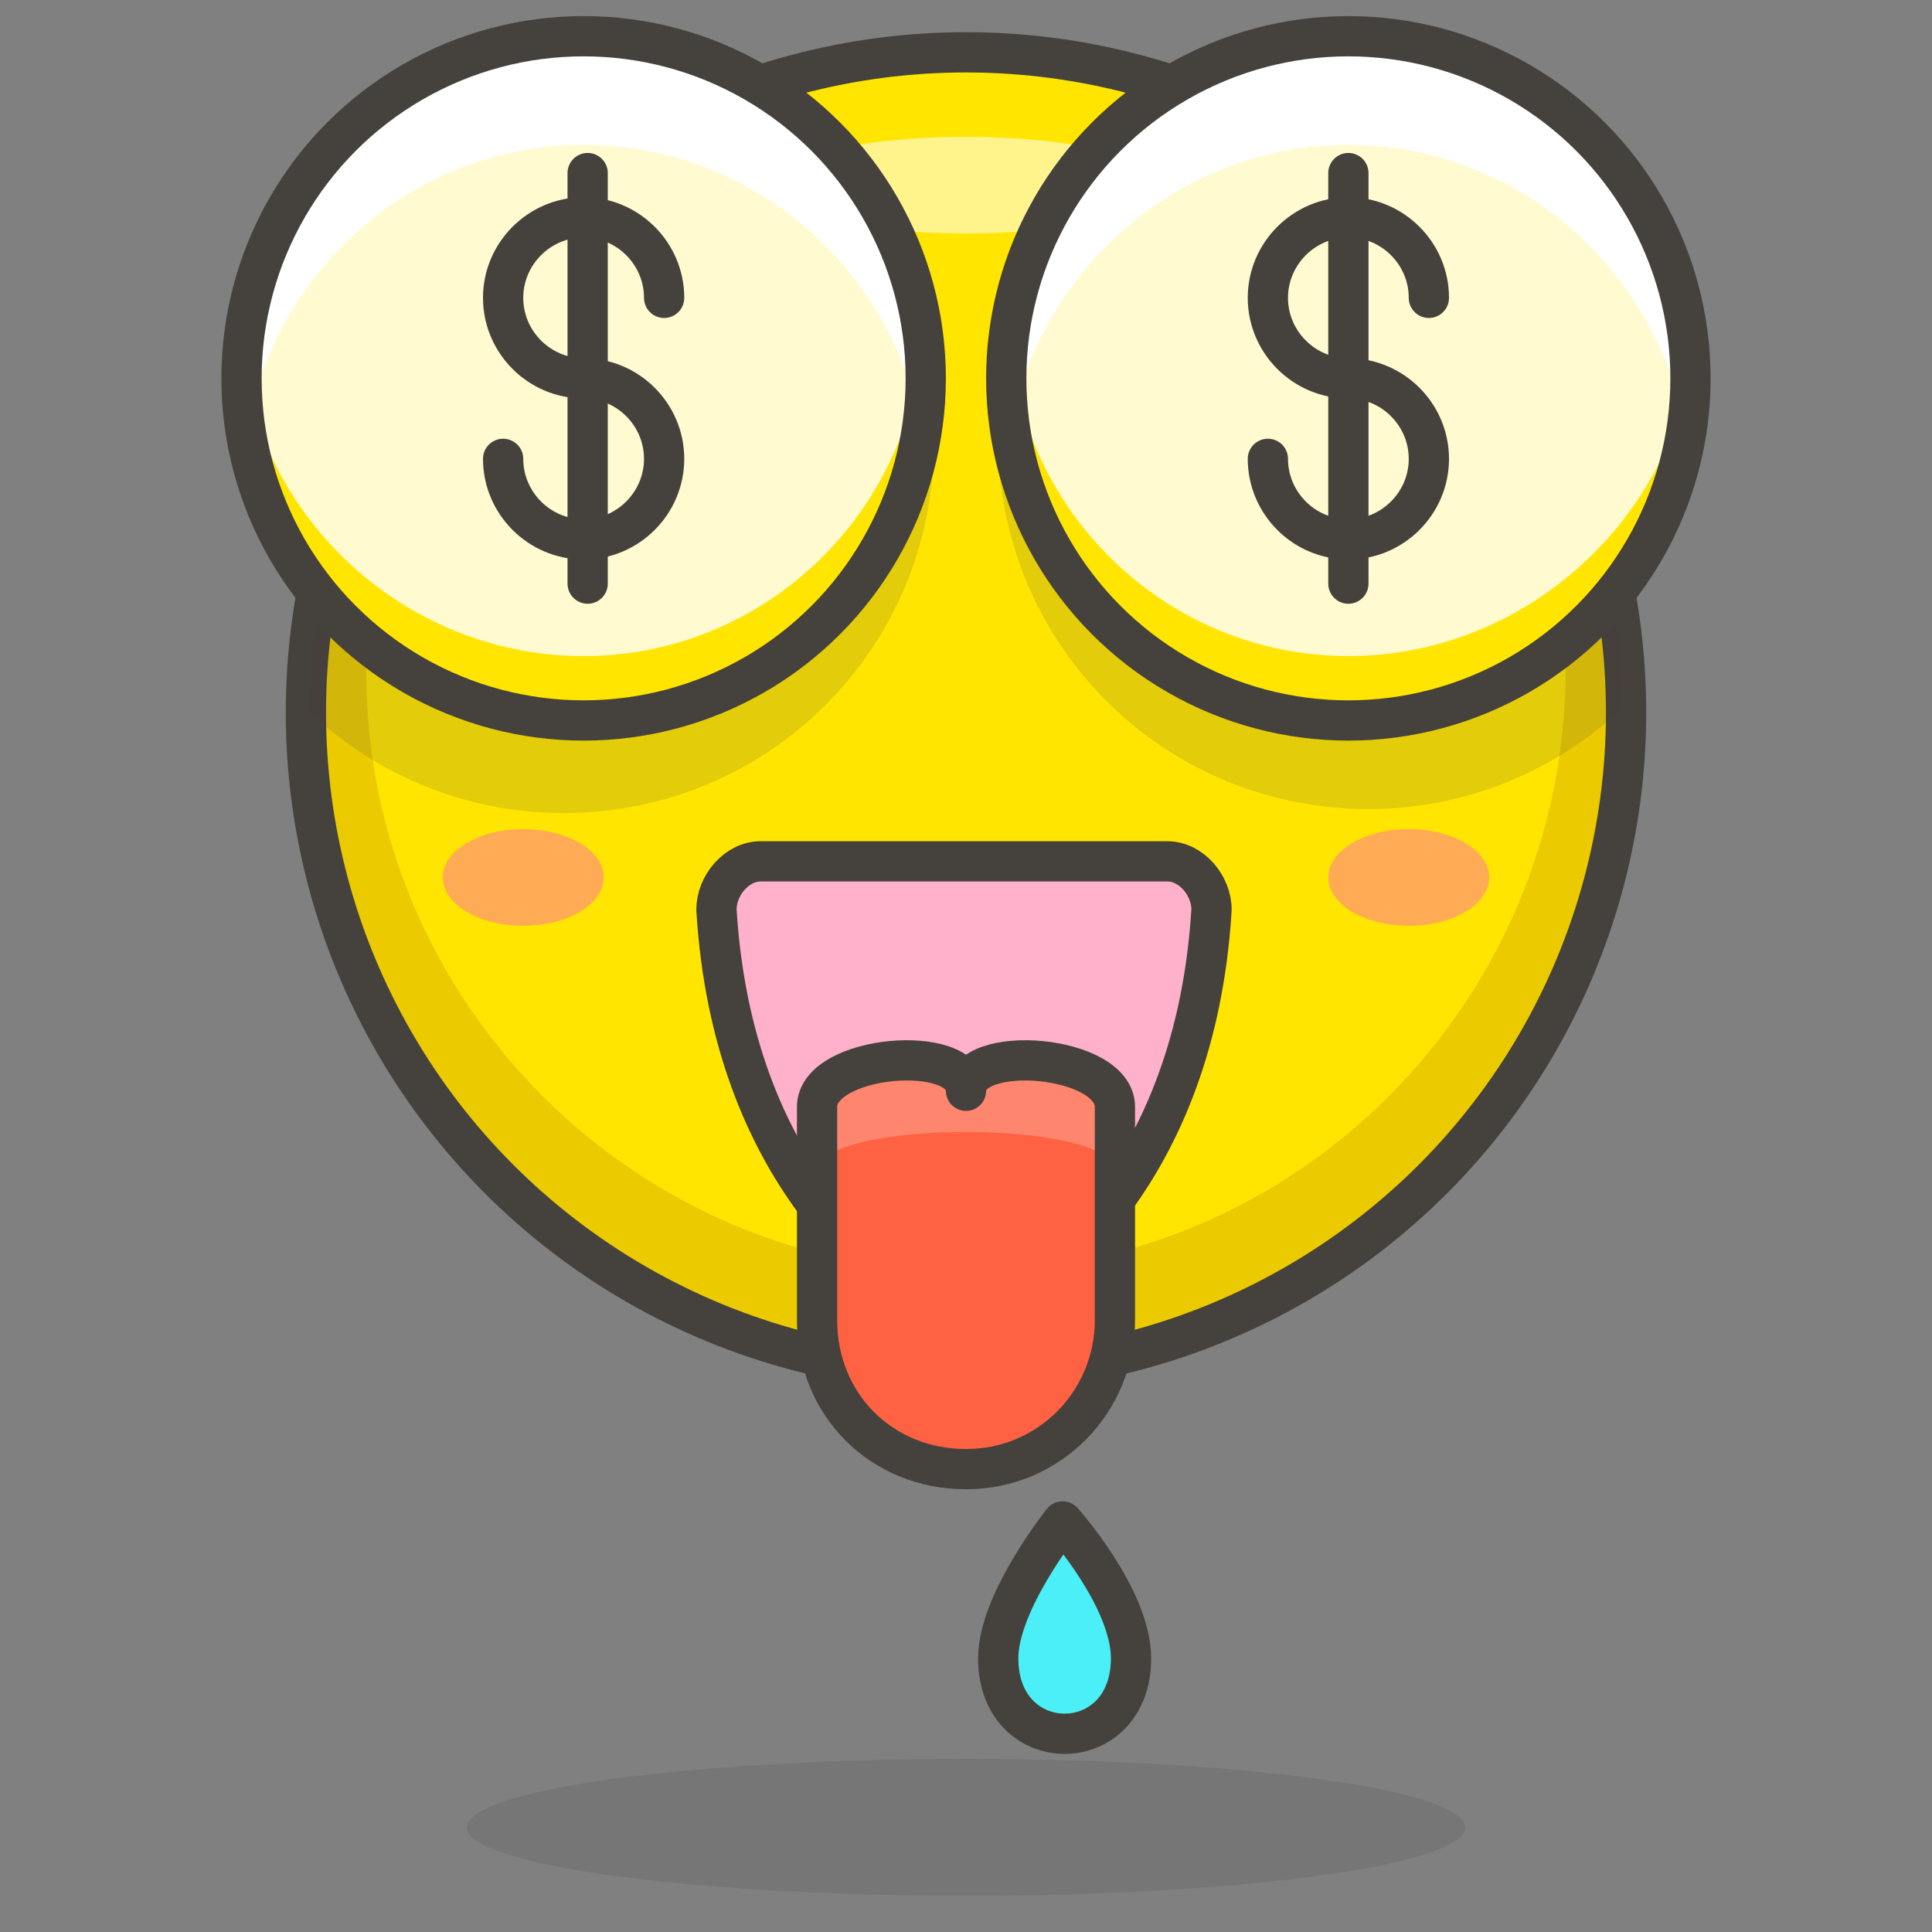 <svg xmlns="http://www.w3.org/2000/svg" viewBox="0 0 48 48"><rect x="0" y="0" width="48" height="48" fill="#808080" stroke="none"/><symbol id="New_Symbol_14" viewBox="-6.5 -6.5 13 13"><path fill="#ffd4c3" stroke="#504b46" stroke-linecap="round" stroke-linejoin="round" stroke-miterlimit="10" d="M0-6c2.2 0 4.1 1.5 4.7 3.5C6.3-2.5 6.4 0 5 0v1c0 2.8-2.2 5-5 5s-5-2.2-5-5V0c-1.4 0-1.3-2.5.2-2.5C-4.1-4.5-2.2-6 0-6z"/><circle cx="-1.6" cy="-.1" r=".1" fill="#ffc258"/><path fill="#4f4b45" d="M-1.6.5c-.3 0-.6-.3-.6-.6s.2-.7.6-.7c.3 0 .6.3.6.7s-.3.6-.6.6z"/><circle cx="1.6" cy="-.1" r=".1" fill="#ffc258"/><path fill="#4f4b45" d="M1.6.5C1.3.5 1 .2 1-.1s.3-.6.6-.6.6.3.6.6-.2.6-.6.6z"/><circle cx="-3" cy="-1.5" r=".5" fill="#fabfa5"/><circle cx="3" cy="-1.5" r=".5" fill="#fabfa5"/><path fill="none" stroke="#504b46" stroke-linecap="round" stroke-linejoin="round" stroke-miterlimit="10" d="M-1.2-3c.8-.5 1.7-.5 2.5 0"/></symbol><g id="Icons"><g id="XMLID_410_"><ellipse id="XMLID_419_" cx="24" cy="45.4" fill="#45413c" opacity=".15" rx="12.4" ry="1.7"/><circle id="XMLID_406_" cx="24" cy="17.7" r="16.4" fill="#ffe500"/><path id="XMLID_403_" fill="#ebcb00" d="M24 1.3c-9 0-16.4 7.3-16.4 16.4S15 34.1 24 34.1s16.4-7.3 16.4-16.4S33 1.3 24 1.3zm0 30.3c-8.2 0-14.9-6.7-14.9-14.9 0-8.3 6.7-15 14.9-15s14.9 6.7 14.9 14.9c0 8.3-6.7 15-14.9 15z"/><ellipse id="XMLID_402_" cx="24" cy="4.6" fill="#fff48c" rx="4.9" ry="1.2"/><circle id="XMLID_401_" cx="24" cy="17.7" r="16.4" fill="none" stroke="#45413c" stroke-linecap="round" stroke-linejoin="round" stroke-miterlimit="10"/><ellipse id="XMLID_399_" cx="35" cy="21.8" fill="#ffaa54" rx="2" ry="1.2"/><ellipse id="XMLID_398_" cx="13" cy="21.8" fill="#ffaa54" rx="2" ry="1.2"/><g id="XMLID_396_"><path id="XMLID_397_" fill="#ffb0ca" stroke="#45413c" stroke-linecap="round" stroke-linejoin="round" stroke-miterlimit="10" d="M17.8 22.6c.4 6.6 4.2 9.3 5.6 10.1.3.2.8.2 1.1 0 1.4-.8 5.2-3.5 5.6-10.1 0-.6-.5-1.2-1.1-1.2H18.9c-.6 0-1.1.6-1.1 1.2z"/></g><g id="XMLID_392_"><path id="XMLID_395_" fill="#ff6242" d="M24 27.1c0-1.2 3.7-.9 3.7.4v5.3c0 2-1.6 3.7-3.7 3.7s-3.7-1.6-3.7-3.7v-5.3c0-1.3 3.7-1.6 3.7-.4z"/><path id="XMLID_394_" fill="#ff866e" d="M24 27.1c0-1.2-3.7-.9-3.7.4v1.6c0-1.3 7.4-1.3 7.4 0v-1.6c0-1.3-3.7-1.6-3.7-.4z"/><path id="XMLID_393_" fill="none" stroke="#45413c" stroke-linecap="round" stroke-linejoin="round" stroke-miterlimit="10" d="M24 27.1c0-1.2 3.7-.9 3.7.4v5.3c0 2-1.6 3.7-3.7 3.7s-3.7-1.6-3.7-3.7v-5.3c0-1.3 3.7-1.6 3.7-.4z"/></g><path id="XMLID_391_" fill="#4aeff7" stroke="#45413c" stroke-linecap="round" stroke-linejoin="round" stroke-miterlimit="10" d="M28.1 41.2c0 2.5-3.3 2.5-3.3 0 0-1.4 1.6-3.4 1.6-3.4s1.7 1.9 1.7 3.4z"/><g id="XMLID_380_"><g id="XMLID_384_"><path id="XMLID_390_" fill="#45413c" d="M30.2 2.6a9.04 9.04 0 0 0-5.4 8.3c0 5.1 4.1 9.2 9.2 9.2 2.5 0 4.7-1 6.3-2.5 0-6.8-4.1-12.6-10.1-15z" opacity=".15"/><g id="XMLID_385_"><circle id="XMLID_389_" cx="33.5" cy="9.4" r="8.5" fill="#fffacf"/><path id="XMLID_388_" fill="#ffe500" d="M33.5 16.3c-4.4 0-8-3.4-8.4-7.7v.8c0 4.7 3.8 8.5 8.5 8.5s8.5-3.8 8.5-8.5v-.8c-.5 4.3-4.2 7.7-8.6 7.7z"/><path id="XMLID_387_" fill="#fff" d="M33.5 3.6c4.2 0 7.7 3.1 8.4 7.2.1-.5.1-.9.1-1.4C42 4.7 38.2.9 33.5.9S25 4.7 25 9.4c0 .5 0 .9.1 1.3.7-4 4.2-7.1 8.4-7.1z"/><circle id="XMLID_386_" cx="33.5" cy="9.4" r="8.5" fill="none" stroke="#45413c" stroke-linejoin="round" stroke-miterlimit="10"/></g></g><g id="XMLID_381_"><path id="XMLID_383_" fill="none" stroke="#45413c" stroke-linecap="round" stroke-linejoin="round" stroke-miterlimit="10" d="M33.5 4.3v10.2"/><path id="XMLID_382_" fill="none" stroke="#45413c" stroke-linecap="round" stroke-linejoin="round" stroke-miterlimit="10" d="M31.5 11.4c0 1.1.9 2 2 2s2-.9 2-2-.9-2-2-2-2-.9-2-2 .9-2 2-2 2 .9 2 2"/></g></g><g id="XMLID_373_"><path id="XMLID_379_" fill="#45413c" d="M17.8 2.6C21 4 23.2 7.3 23.2 11c0 5.1-4.1 9.2-9.2 9.2-2.5 0-4.7-1-6.3-2.5 0-6.9 4.1-12.7 10.1-15.1z" opacity=".15"/><g id="XMLID_374_"><circle id="XMLID_378_" cx="14.5" cy="9.4" r="8.5" fill="#fffacf"/><path id="XMLID_377_" fill="#ffe500" d="M14.5 16.3c4.4 0 8-3.4 8.4-7.7v.8c0 4.7-3.8 8.5-8.5 8.5-4.6 0-8.4-3.8-8.4-8.5v-.8c.4 4.3 4.1 7.7 8.5 7.7z"/><path id="XMLID_376_" fill="#fff" d="M14.5 3.6c-4.2 0-7.7 3.1-8.4 7.2-.1-.5-.1-.9-.1-1.4C6 4.7 9.8.9 14.5.9S23 4.7 23 9.4c0 .5 0 .9-.1 1.3-.7-4-4.2-7.1-8.4-7.1z"/><circle id="XMLID_375_" cx="14.5" cy="9.4" r="8.5" fill="none" stroke="#45413c" stroke-linejoin="round" stroke-miterlimit="10"/></g></g><g id="XMLID_370_"><path id="XMLID_372_" fill="none" stroke="#45413c" stroke-linecap="round" stroke-linejoin="round" stroke-miterlimit="10" d="M14.6 4.3v10.2"/><path id="XMLID_371_" fill="none" stroke="#45413c" stroke-linecap="round" stroke-linejoin="round" stroke-miterlimit="10" d="M12.5 11.4c0 1.1.9 2 2 2s2-.9 2-2-.9-2-2-2-2-.9-2-2 .9-2 2-2 2 .9 2 2"/></g></g></g></svg>